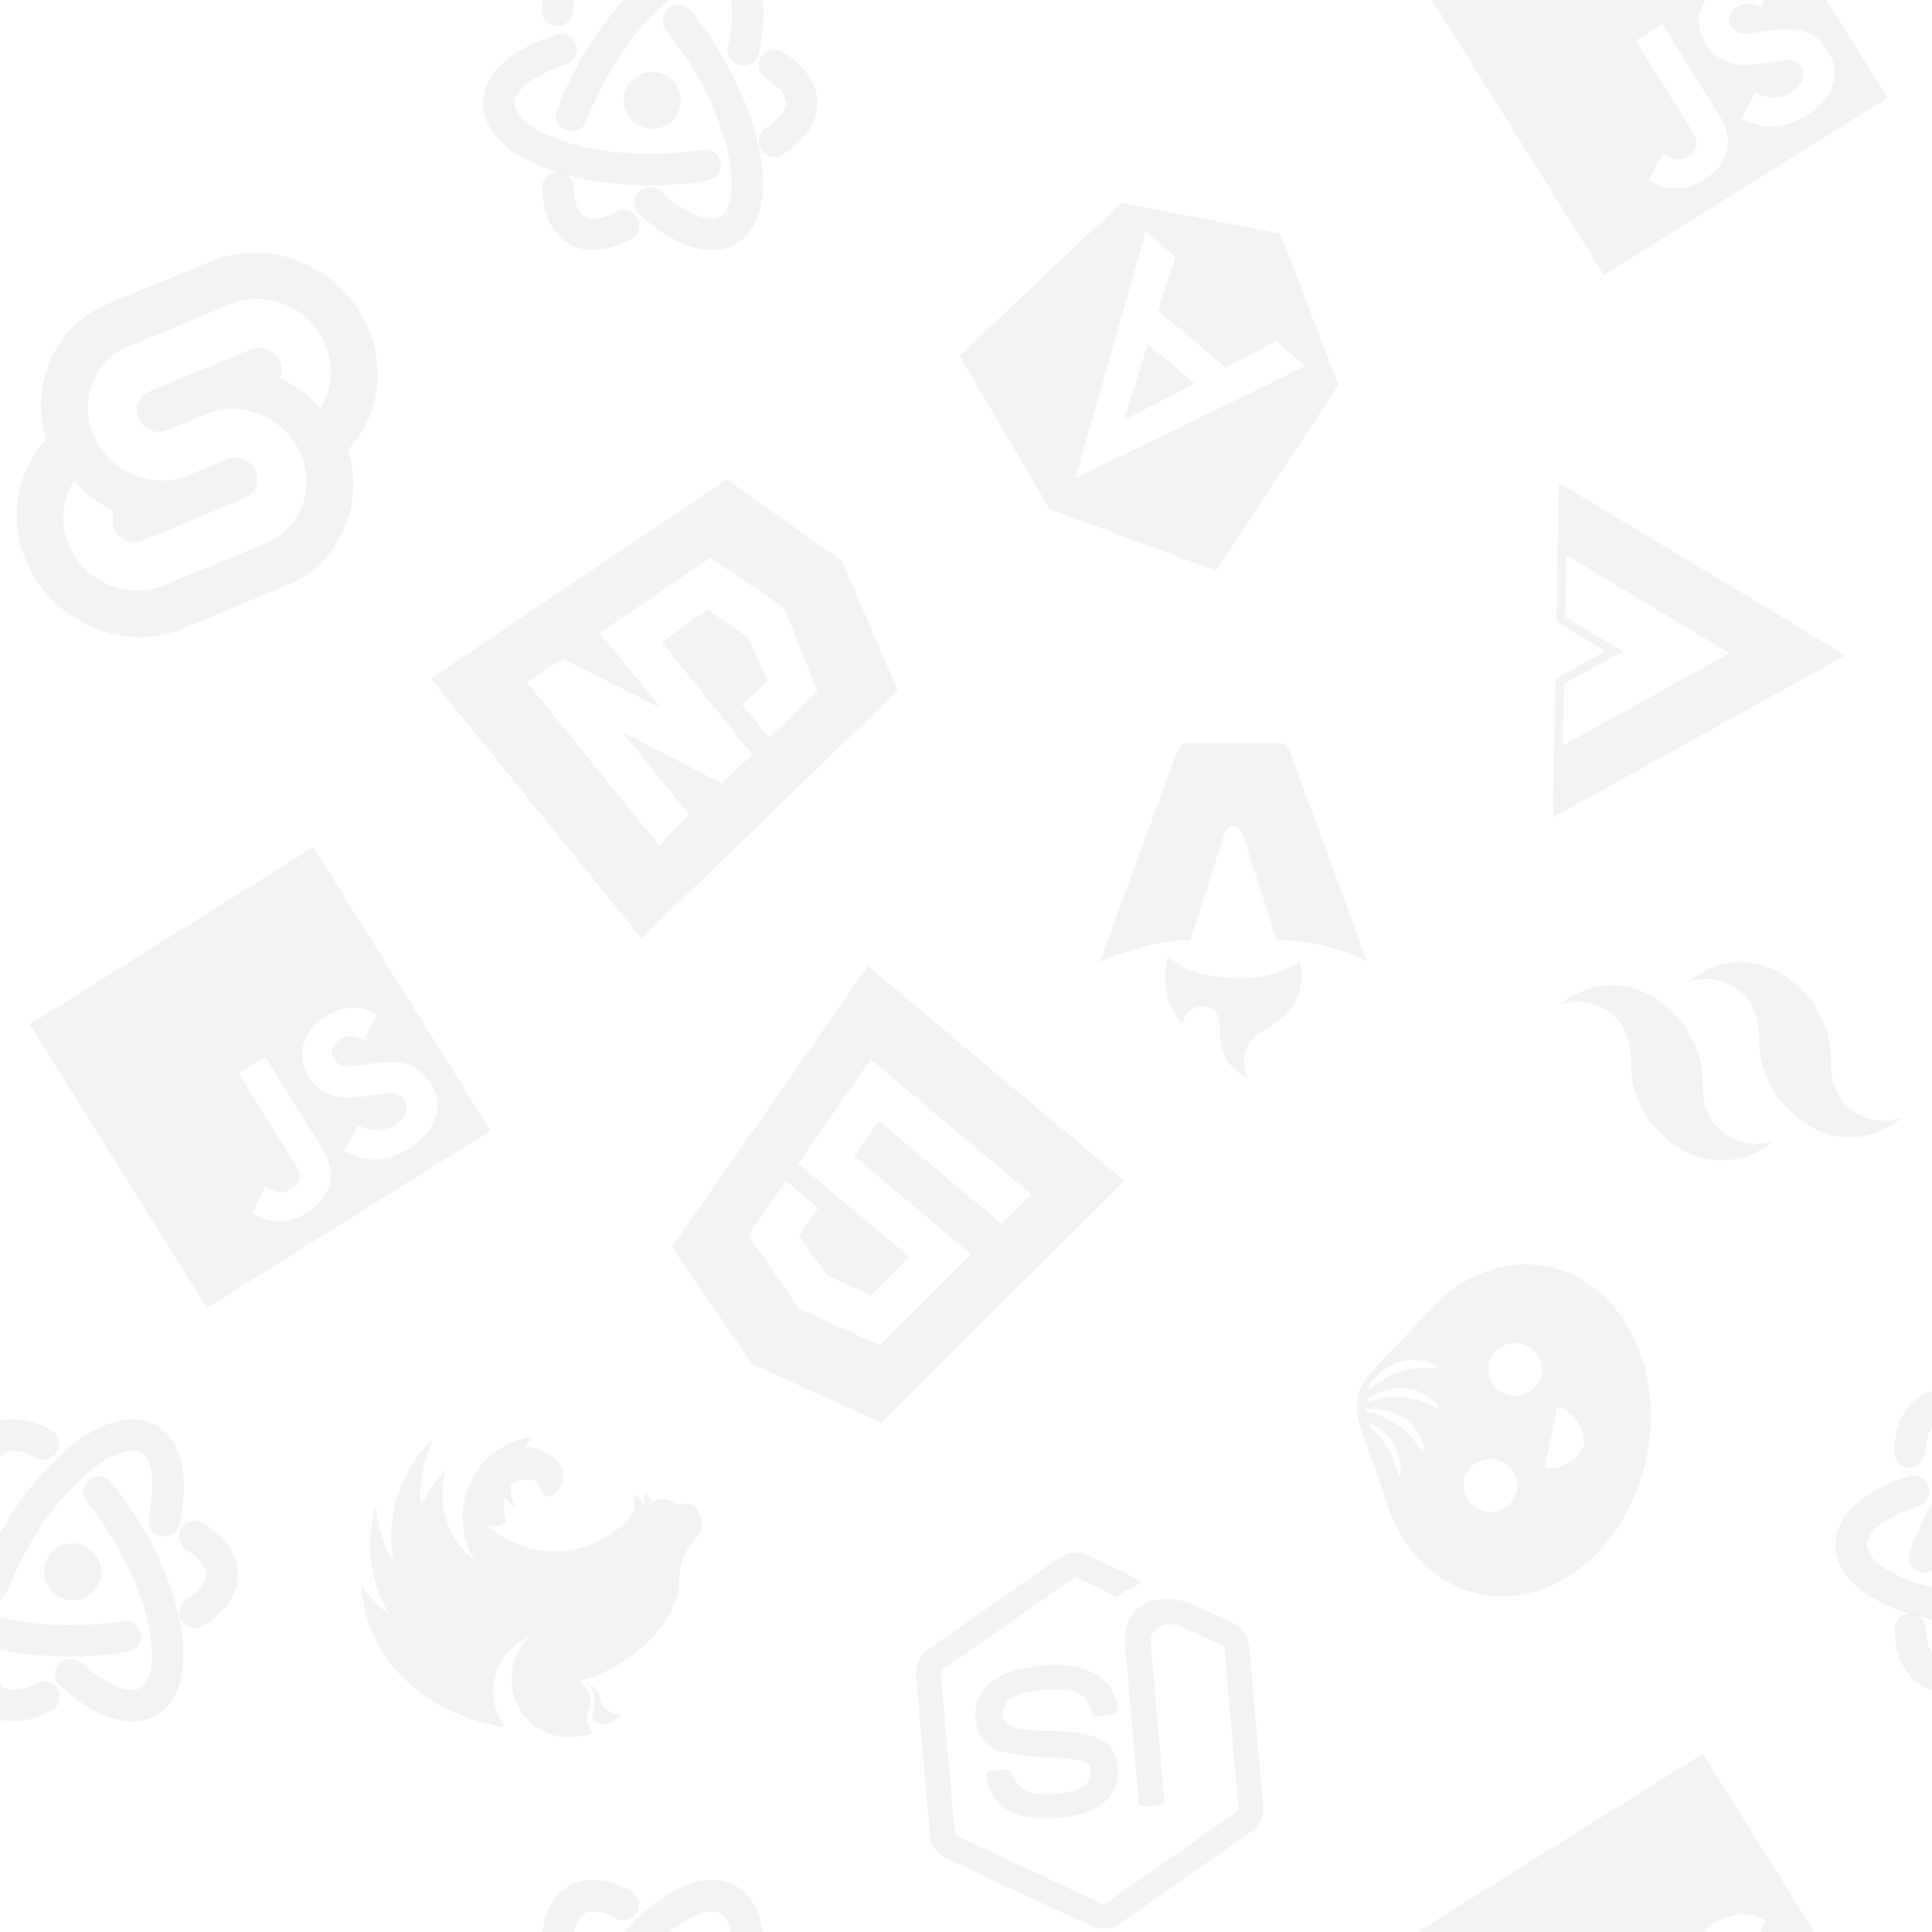 <svg width="260" height="260" viewBox="0 0 260 260" fill="none" xmlns="http://www.w3.org/2000/svg">
<g clip-path="url(#clip0_217_448)">
<path d="M78.641 -2.504C77.934 -2.096 77.192 -0.974 77.105 1.479C77.08 2.034 76.837 2.558 76.428 2.935C76.02 3.312 75.479 3.513 74.923 3.493C74.367 3.473 73.842 3.235 73.461 2.83C73.08 2.425 72.874 1.886 72.889 1.33C72.996 -1.674 73.946 -4.664 76.531 -6.157C79.124 -7.653 82.198 -6.973 84.859 -5.555C85.353 -5.292 85.722 -4.843 85.885 -4.308C86.048 -3.773 85.991 -3.194 85.728 -2.701C85.465 -2.207 85.016 -1.838 84.481 -1.675C83.945 -1.512 83.367 -1.568 82.873 -1.832C80.699 -2.993 79.349 -2.909 78.641 -2.504ZM89.95 1.153C90.163 0.976 90.409 0.843 90.674 0.762C90.939 0.68 91.217 0.652 91.493 0.678C91.769 0.704 92.037 0.784 92.281 0.914C92.526 1.044 92.743 1.22 92.919 1.434C94.567 3.433 96.044 5.566 97.335 7.813C100.26 12.881 102.063 18.073 102.55 22.426C102.791 24.6 102.718 26.67 102.212 28.445C101.697 30.231 100.702 31.848 99.031 32.813C97.009 33.98 94.672 33.817 92.537 33.038C90.394 32.256 88.186 30.779 86.082 28.858C85.675 28.48 85.434 27.956 85.412 27.4C85.389 26.845 85.586 26.303 85.961 25.892C86.336 25.482 86.857 25.236 87.412 25.208C87.968 25.18 88.511 25.372 88.926 25.742C90.782 27.435 92.523 28.544 93.98 29.072C95.448 29.607 96.371 29.48 96.922 29.159C97.383 28.892 97.85 28.349 98.154 27.284C98.463 26.203 98.561 24.724 98.356 22.896C97.948 19.243 96.387 14.608 93.679 9.922C92.507 7.882 91.166 5.944 89.671 4.128C89.495 3.915 89.362 3.669 89.28 3.404C89.199 3.139 89.17 2.861 89.197 2.585C89.223 2.309 89.303 2.041 89.433 1.796C89.562 1.552 89.739 1.335 89.952 1.158L89.95 1.153Z" fill="black" fill-opacity="0.05"/>
<path d="M260.64 191.496C259.935 191.904 259.192 193.026 259.105 195.479C259.08 196.034 258.837 196.558 258.428 196.935C258.02 197.312 257.479 197.513 256.923 197.493C256.367 197.473 255.842 197.235 255.461 196.83C255.08 196.425 254.874 195.886 254.889 195.33C254.996 192.326 255.946 189.336 258.531 187.843C261.124 186.347 264.198 187.027 266.859 188.445C267.353 188.708 267.722 189.157 267.885 189.692C268.048 190.227 267.991 190.806 267.728 191.299C267.465 191.793 267.016 192.162 266.481 192.325C265.945 192.488 265.367 192.432 264.873 192.168C262.699 191.007 261.349 191.091 260.64 191.496ZM271.95 195.153C272.163 194.976 272.409 194.843 272.674 194.762C272.939 194.68 273.217 194.652 273.493 194.678C273.769 194.704 274.037 194.784 274.281 194.914C274.526 195.044 274.743 195.22 274.92 195.434C276.567 197.433 278.044 199.566 279.335 201.813C282.26 206.881 284.063 212.073 284.55 216.426C284.791 218.6 284.718 220.67 284.212 222.445C283.697 224.231 282.702 225.848 281.031 226.813C279.009 227.98 276.672 227.817 274.537 227.038C272.394 226.256 270.186 224.779 268.082 222.858C267.675 222.48 267.434 221.956 267.412 221.4C267.389 220.845 267.586 220.303 267.961 219.892C268.336 219.482 268.857 219.236 269.413 219.208C269.968 219.179 270.512 219.372 270.926 219.742C272.782 221.435 274.523 222.543 275.98 223.072C277.448 223.607 278.37 223.48 278.922 223.159C279.383 222.892 279.85 222.349 280.154 221.283C280.463 220.203 280.561 218.724 280.356 216.896C279.948 213.243 278.387 208.608 275.679 203.922C274.507 201.882 273.166 199.944 271.671 198.128C271.495 197.915 271.362 197.669 271.28 197.404C271.199 197.139 271.17 196.861 271.197 196.585C271.223 196.309 271.303 196.041 271.433 195.796C271.562 195.552 271.739 195.335 271.952 195.158L271.95 195.153Z" fill="black" fill-opacity="0.05"/>
<path d="M0.64 195.496C-0.065 195.904 -0.808 197.026 -0.895 199.479C-0.92 200.034 -1.163 200.558 -1.572 200.935C-1.98 201.312 -2.521 201.513 -3.077 201.493C-3.633 201.473 -4.158 201.235 -4.539 200.83C-4.92 200.425 -5.126 199.886 -5.111 199.33C-5.004 196.326 -4.054 193.336 -1.469 191.843C1.124 190.347 4.198 191.027 6.859 192.445C7.353 192.708 7.722 193.157 7.885 193.692C8.048 194.227 7.991 194.806 7.728 195.299C7.465 195.793 7.016 196.162 6.481 196.325C5.945 196.488 5.367 196.432 4.873 196.168C2.699 195.007 1.349 195.091 0.64 195.496ZM11.95 199.153C12.163 198.976 12.409 198.843 12.674 198.762C12.939 198.68 13.217 198.652 13.493 198.678C13.769 198.704 14.037 198.784 14.281 198.914C14.526 199.044 14.743 199.22 14.919 199.434C16.567 201.433 18.044 203.566 19.335 205.813C22.26 210.881 24.063 216.073 24.549 220.426C24.791 222.6 24.718 224.67 24.212 226.445C23.697 228.231 22.702 229.848 21.031 230.813C19.009 231.98 16.672 231.817 14.537 231.038C12.394 230.256 10.186 228.779 8.082 226.858C7.675 226.48 7.434 225.956 7.412 225.4C7.389 224.845 7.586 224.303 7.961 223.892C8.336 223.482 8.857 223.236 9.413 223.208C9.968 223.179 10.511 223.372 10.926 223.742C12.782 225.435 14.523 226.543 15.98 227.072C17.448 227.607 18.37 227.48 18.922 227.159C19.383 226.892 19.85 226.349 20.154 225.283C20.463 224.203 20.561 222.724 20.356 220.896C19.948 217.243 18.387 212.608 15.679 207.922C14.507 205.882 13.166 203.944 11.671 202.128C11.495 201.915 11.362 201.669 11.28 201.404C11.199 201.139 11.17 200.861 11.197 200.585C11.223 200.309 11.303 200.041 11.432 199.796C11.562 199.552 11.739 199.335 11.952 199.158L11.95 199.153Z" fill="black" fill-opacity="0.05"/>
<path d="M78.641 257.496C77.934 257.904 77.192 259.026 77.105 261.479C77.08 262.034 76.837 262.558 76.428 262.935C76.02 263.312 75.479 263.513 74.923 263.493C74.367 263.473 73.842 263.235 73.461 262.83C73.08 262.425 72.874 261.886 72.889 261.33C72.996 258.326 73.946 255.336 76.531 253.843C79.124 252.347 82.198 253.027 84.859 254.445C85.353 254.708 85.722 255.157 85.885 255.692C86.048 256.227 85.991 256.806 85.728 257.299C85.465 257.793 85.016 258.162 84.481 258.325C83.945 258.488 83.367 258.432 82.873 258.168C80.699 257.007 79.349 257.091 78.641 257.496ZM89.95 261.153C90.163 260.976 90.409 260.843 90.674 260.762C90.939 260.68 91.217 260.652 91.493 260.678C91.769 260.704 92.037 260.784 92.281 260.914C92.526 261.044 92.743 261.22 92.919 261.434C94.567 263.433 96.044 265.566 97.335 267.813C100.26 272.881 102.063 278.073 102.55 282.426C102.791 284.6 102.718 286.67 102.212 288.445C101.697 290.231 100.702 291.848 99.031 292.813C97.009 293.98 94.672 293.817 92.537 293.038C90.394 292.256 88.186 290.779 86.082 288.858C85.675 288.48 85.434 287.956 85.412 287.4C85.389 286.845 85.586 286.303 85.961 285.892C86.336 285.482 86.857 285.236 87.412 285.208C87.968 285.179 88.511 285.372 88.926 285.742C90.782 287.435 92.523 288.543 93.98 289.072C95.448 289.607 96.371 289.48 96.922 289.159C97.383 288.892 97.85 288.349 98.154 287.283C98.463 286.203 98.561 284.724 98.356 282.896C97.948 279.243 96.387 274.608 93.679 269.922C92.507 267.882 91.166 265.944 89.671 264.128C89.495 263.915 89.362 263.669 89.28 263.404C89.199 263.139 89.17 262.861 89.197 262.585C89.223 262.309 89.303 262.041 89.433 261.796C89.562 261.552 89.739 261.335 89.952 261.158L89.95 261.153Z" fill="black" fill-opacity="0.05"/>
<path d="M105.781 13.905C105.781 13.089 105.179 11.882 103.101 10.586C102.866 10.439 102.662 10.247 102.501 10.022C102.34 9.796 102.225 9.541 102.163 9.271C102.1 9.001 102.092 8.721 102.137 8.448C102.183 8.174 102.282 7.913 102.429 7.678C102.725 7.203 103.198 6.865 103.744 6.739C104.014 6.677 104.293 6.668 104.567 6.714C104.84 6.76 105.102 6.859 105.337 7.005C107.885 8.6 110 10.918 110 13.905C110 16.897 107.874 19.22 105.314 20.815C104.84 21.1 104.273 21.186 103.735 21.057C103.197 20.927 102.731 20.591 102.439 20.121C102.146 19.652 102.05 19.086 102.17 18.546C102.291 18.006 102.619 17.535 103.084 17.235C105.177 15.93 105.781 14.72 105.781 13.905ZM96.958 21.869C97.005 22.143 96.997 22.422 96.935 22.692C96.874 22.962 96.759 23.218 96.599 23.444C96.439 23.669 96.235 23.862 96.001 24.009C95.766 24.156 95.505 24.256 95.232 24.302C92.676 24.727 90.09 24.938 87.5 24.932C81.65 24.932 76.25 23.9 72.237 22.142C70.231 21.268 68.479 20.168 67.197 18.84C65.9 17.505 65 15.831 65 13.905C65 11.57 66.311 9.63 68.052 8.167C69.801 6.702 72.186 5.529 74.9 4.668C75.433 4.499 76.012 4.548 76.509 4.806C76.755 4.933 76.974 5.108 77.152 5.32C77.331 5.532 77.466 5.777 77.549 6.041C77.633 6.305 77.664 6.583 77.641 6.859C77.617 7.135 77.539 7.404 77.412 7.65C77.284 7.896 77.11 8.114 76.898 8.293C76.686 8.471 76.441 8.606 76.177 8.69C73.786 9.45 71.953 10.403 70.766 11.401C69.567 12.403 69.219 13.266 69.219 13.905C69.219 14.439 69.458 15.114 70.228 15.91C71.01 16.717 72.242 17.541 73.927 18.278C77.293 19.752 82.089 20.714 87.5 20.714C89.989 20.714 92.357 20.511 94.526 20.143C94.799 20.096 95.078 20.104 95.348 20.166C95.618 20.227 95.874 20.342 96.1 20.502C96.326 20.663 96.518 20.866 96.665 21.1C96.812 21.335 96.912 21.596 96.958 21.869Z" fill="black" fill-opacity="0.05"/>
<path d="M287.781 207.905C287.781 207.089 287.179 205.882 285.101 204.586C284.866 204.439 284.662 204.247 284.501 204.022C284.34 203.796 284.225 203.541 284.163 203.271C284.1 203.001 284.092 202.721 284.137 202.448C284.183 202.174 284.282 201.913 284.429 201.678C284.725 201.203 285.198 200.865 285.744 200.739C286.014 200.677 286.293 200.668 286.567 200.714C286.84 200.76 287.102 200.859 287.337 201.005C289.885 202.6 292 204.918 292 207.905C292 210.897 289.874 213.22 287.314 214.815C286.84 215.1 286.273 215.186 285.735 215.057C285.197 214.927 284.731 214.591 284.439 214.121C284.146 213.652 284.05 213.086 284.17 212.546C284.291 212.006 284.619 211.535 285.084 211.235C287.177 209.93 287.781 208.72 287.781 207.905ZM278.958 215.87C279.005 216.143 278.997 216.422 278.935 216.692C278.874 216.962 278.759 217.218 278.599 217.444C278.439 217.67 278.235 217.862 278.001 218.009C277.766 218.156 277.505 218.256 277.232 218.302C274.676 218.727 272.09 218.938 269.5 218.932C263.65 218.932 258.25 217.9 254.237 216.142C252.231 215.268 250.479 214.168 249.197 212.84C247.9 211.505 247 209.831 247 207.905C247 205.57 248.311 203.63 250.052 202.167C251.801 200.702 254.186 199.529 256.9 198.668C257.433 198.499 258.012 198.548 258.509 198.806C258.755 198.933 258.973 199.108 259.152 199.32C259.331 199.532 259.466 199.777 259.549 200.041C259.633 200.305 259.664 200.583 259.641 200.859C259.617 201.135 259.539 201.404 259.412 201.65C259.284 201.896 259.11 202.114 258.898 202.293C258.686 202.471 258.441 202.606 258.177 202.69C255.786 203.45 253.952 204.403 252.766 205.401C251.567 206.403 251.219 207.266 251.219 207.905C251.219 208.439 251.458 209.114 252.228 209.91C253.01 210.717 254.242 211.541 255.927 212.278C259.293 213.752 264.089 214.714 269.5 214.714C271.989 214.714 274.357 214.511 276.526 214.143C276.799 214.096 277.078 214.104 277.348 214.166C277.619 214.227 277.874 214.342 278.1 214.502C278.326 214.663 278.518 214.866 278.665 215.1C278.812 215.335 278.912 215.596 278.958 215.87Z" fill="black" fill-opacity="0.05"/>
<path d="M27.781 211.905C27.781 211.089 27.179 209.882 25.101 208.586C24.866 208.439 24.662 208.247 24.501 208.022C24.34 207.796 24.225 207.541 24.163 207.271C24.1 207.001 24.091 206.721 24.137 206.448C24.183 206.174 24.282 205.913 24.429 205.678C24.725 205.203 25.198 204.865 25.744 204.739C26.014 204.677 26.293 204.668 26.567 204.714C26.84 204.76 27.102 204.859 27.337 205.005C29.885 206.6 32 208.918 32 211.905C32 214.897 29.874 217.22 27.314 218.815C26.84 219.1 26.273 219.186 25.735 219.057C25.197 218.927 24.731 218.591 24.439 218.121C24.146 217.652 24.05 217.086 24.17 216.546C24.291 216.006 24.619 215.535 25.084 215.235C27.177 213.93 27.781 212.72 27.781 211.905ZM18.958 219.87C19.005 220.143 18.997 220.422 18.935 220.692C18.874 220.962 18.759 221.218 18.599 221.444C18.439 221.67 18.235 221.862 18.001 222.009C17.766 222.156 17.505 222.256 17.232 222.302C14.676 222.727 12.09 222.938 9.5 222.932C3.65 222.932 -1.75 221.9 -5.763 220.142C-7.769 219.268 -9.521 218.168 -10.803 216.84C-12.1 215.505 -13 213.831 -13 211.905C-13 209.57 -11.689 207.63 -9.948 206.167C-8.199 204.702 -5.814 203.529 -3.1 202.668C-2.567 202.499 -1.988 202.548 -1.491 202.806C-1.245 202.933 -1.027 203.108 -0.848 203.32C-0.669 203.532 -0.534 203.777 -0.451 204.041C-0.367 204.305 -0.336 204.583 -0.359 204.859C-0.383 205.135 -0.461 205.404 -0.588 205.65C-0.716 205.896 -0.89 206.114 -1.102 206.293C-1.314 206.471 -1.559 206.606 -1.823 206.69C-4.214 207.45 -6.048 208.403 -7.234 209.401C-8.432 210.403 -8.781 211.266 -8.781 211.905C-8.781 212.439 -8.542 213.114 -7.772 213.91C-6.99 214.717 -5.758 215.541 -4.073 216.278C-0.707 217.752 4.089 218.714 9.5 218.714C11.989 218.714 14.357 218.511 16.526 218.143C16.799 218.096 17.078 218.104 17.348 218.166C17.619 218.227 17.874 218.342 18.1 218.502C18.326 218.663 18.518 218.866 18.665 219.1C18.812 219.335 18.912 219.596 18.958 219.87Z" fill="black" fill-opacity="0.05"/>
<path d="M78.703 29.16C79.406 29.568 80.753 29.649 82.918 28.499C83.163 28.369 83.431 28.288 83.707 28.262C83.983 28.235 84.261 28.263 84.526 28.345C84.791 28.426 85.037 28.558 85.251 28.734C85.465 28.911 85.642 29.127 85.772 29.372C85.902 29.617 85.982 29.885 86.009 30.16C86.035 30.436 86.007 30.715 85.926 30.98C85.845 31.244 85.713 31.491 85.536 31.705C85.36 31.918 85.143 32.095 84.898 32.225C82.243 33.634 79.178 34.307 76.593 32.816C74 31.317 73.049 28.316 72.951 25.301C72.941 24.747 73.149 24.211 73.53 23.81C73.912 23.408 74.436 23.172 74.99 23.154C75.543 23.135 76.082 23.335 76.49 23.711C76.897 24.086 77.14 24.607 77.167 25.16C77.251 27.621 77.994 28.752 78.703 29.16ZM76.216 17.536C75.692 17.341 75.266 16.946 75.033 16.438C74.8 15.929 74.779 15.349 74.973 14.824C75.823 12.532 76.933 10.164 78.292 7.813C81.217 2.745 84.811 -1.412 88.338 -4.011C90.099 -5.307 91.927 -6.278 93.719 -6.725C95.521 -7.175 97.423 -7.122 99.09 -6.157C101.115 -4.99 102.139 -2.886 102.533 -0.644C102.929 1.603 102.752 4.252 102.139 7.034C102.09 7.314 101.984 7.581 101.829 7.818C101.673 8.056 101.471 8.261 101.235 8.419C100.999 8.577 100.733 8.685 100.454 8.738C100.175 8.791 99.888 8.787 99.61 8.726C99.333 8.665 99.07 8.549 98.839 8.384C98.607 8.219 98.412 8.009 98.263 7.767C98.115 7.525 98.017 7.255 97.975 6.974C97.934 6.692 97.95 6.406 98.022 6.131C98.559 3.679 98.649 1.614 98.379 0.084C98.109 -1.452 97.535 -2.186 96.984 -2.503C96.523 -2.771 95.817 -2.903 94.742 -2.633C93.651 -2.36 92.323 -1.705 90.841 -0.613C87.883 1.563 84.648 5.237 81.945 9.922C80.763 11.957 79.753 14.088 78.928 16.293C78.733 16.817 78.338 17.242 77.829 17.476C77.321 17.709 76.741 17.73 76.216 17.536Z" fill="black" fill-opacity="0.05"/>
<path d="M260.703 223.16C261.406 223.568 262.753 223.649 264.919 222.499C265.163 222.369 265.431 222.288 265.707 222.262C265.983 222.235 266.261 222.263 266.526 222.345C266.791 222.426 267.037 222.558 267.251 222.734C267.465 222.911 267.642 223.127 267.772 223.372C267.902 223.617 267.982 223.885 268.009 224.16C268.035 224.436 268.007 224.715 267.926 224.98C267.845 225.245 267.713 225.491 267.536 225.705C267.36 225.918 267.143 226.095 266.899 226.225C264.244 227.634 261.178 228.307 258.593 226.816C256 225.317 255.049 222.316 254.951 219.301C254.941 218.747 255.149 218.211 255.53 217.81C255.912 217.408 256.436 217.172 256.99 217.154C257.543 217.135 258.082 217.336 258.49 217.711C258.897 218.086 259.14 218.607 259.167 219.16C259.251 221.621 259.994 222.752 260.703 223.16ZM258.216 211.536C257.692 211.341 257.267 210.946 257.033 210.437C256.8 209.929 256.779 209.349 256.973 208.824C257.823 206.532 258.934 204.164 260.292 201.813C263.217 196.745 266.811 192.588 270.338 189.989C272.099 188.693 273.927 187.722 275.719 187.275C277.521 186.825 279.423 186.878 281.09 187.843C283.115 189.01 284.139 191.114 284.533 193.356C284.929 195.603 284.752 198.252 284.139 201.034C284.09 201.314 283.984 201.581 283.829 201.818C283.673 202.056 283.471 202.261 283.235 202.419C282.999 202.577 282.733 202.685 282.454 202.738C282.175 202.791 281.888 202.787 281.61 202.726C281.333 202.665 281.07 202.549 280.839 202.384C280.607 202.219 280.412 202.009 280.263 201.767C280.115 201.525 280.017 201.255 279.975 200.974C279.934 200.693 279.95 200.406 280.022 200.131C280.559 197.678 280.649 195.614 280.379 194.084C280.109 192.548 279.535 191.814 278.984 191.497C278.523 191.229 277.817 191.097 276.742 191.367C275.651 191.64 274.324 192.295 272.841 193.387C269.883 195.563 266.648 199.237 263.945 203.922C262.763 205.957 261.753 208.088 260.928 210.293C260.733 210.817 260.338 211.242 259.829 211.476C259.321 211.709 258.741 211.73 258.216 211.536Z" fill="black" fill-opacity="0.05"/>
<path d="M0.703 227.16C1.406 227.568 2.753 227.649 4.919 226.499C5.163 226.369 5.431 226.288 5.707 226.262C5.983 226.235 6.261 226.263 6.526 226.345C6.791 226.426 7.037 226.558 7.251 226.734C7.465 226.911 7.642 227.127 7.772 227.372C7.902 227.617 7.982 227.885 8.009 228.16C8.035 228.436 8.007 228.715 7.926 228.98C7.845 229.245 7.713 229.491 7.536 229.705C7.36 229.918 7.143 230.095 6.899 230.225C4.244 231.634 1.178 232.307 -1.407 230.816C-4 229.317 -4.951 226.316 -5.049 223.301C-5.059 222.747 -4.851 222.211 -4.47 221.81C-4.088 221.408 -3.564 221.172 -3.01 221.154C-2.457 221.135 -1.918 221.336 -1.51 221.711C-1.103 222.086 -0.86 222.607 -0.833 223.16C-0.749 225.621 -0.006 226.752 0.703 227.16ZM-1.784 215.536C-2.308 215.341 -2.733 214.946 -2.967 214.437C-3.2 213.929 -3.221 213.349 -3.027 212.824C-2.177 210.532 -1.066 208.164 0.292 205.813C3.217 200.745 6.811 196.588 10.338 193.989C12.099 192.693 13.927 191.722 15.719 191.275C17.521 190.825 19.423 190.878 21.09 191.843C23.115 193.01 24.139 195.114 24.533 197.356C24.93 199.603 24.752 202.252 24.139 205.034C24.09 205.314 23.984 205.581 23.829 205.818C23.673 206.056 23.471 206.261 23.235 206.419C22.999 206.577 22.733 206.685 22.454 206.738C22.175 206.791 21.888 206.787 21.61 206.726C21.333 206.665 21.07 206.549 20.839 206.384C20.607 206.219 20.412 206.009 20.263 205.767C20.115 205.525 20.017 205.255 19.975 204.974C19.934 204.693 19.95 204.406 20.022 204.131C20.559 201.678 20.649 199.614 20.379 198.084C20.109 196.548 19.535 195.814 18.984 195.497C18.523 195.229 17.817 195.097 16.742 195.367C15.651 195.64 14.323 196.295 12.841 197.387C9.883 199.563 6.648 203.237 3.945 207.922C2.763 209.957 1.753 212.088 0.928 214.293C0.733 214.817 0.338 215.242 -0.171 215.476C-0.679 215.709 -1.259 215.73 -1.784 215.536Z" fill="black" fill-opacity="0.05"/>
<path d="M78.703 289.16C79.406 289.568 80.753 289.649 82.918 288.499C83.163 288.369 83.431 288.288 83.707 288.262C83.983 288.235 84.261 288.263 84.526 288.345C84.791 288.426 85.037 288.558 85.251 288.734C85.465 288.911 85.642 289.127 85.772 289.372C85.902 289.617 85.982 289.885 86.009 290.16C86.035 290.436 86.007 290.715 85.926 290.98C85.845 291.245 85.713 291.491 85.536 291.705C85.36 291.918 85.143 292.095 84.898 292.225C82.243 293.634 79.178 294.307 76.593 292.816C74 291.317 73.049 288.316 72.951 285.301C72.941 284.747 73.149 284.211 73.53 283.81C73.912 283.408 74.436 283.172 74.99 283.154C75.543 283.135 76.082 283.336 76.49 283.711C76.897 284.086 77.14 284.607 77.167 285.16C77.251 287.621 77.994 288.752 78.703 289.16ZM76.216 277.536C75.692 277.341 75.266 276.946 75.033 276.437C74.8 275.929 74.779 275.349 74.973 274.824C75.823 272.532 76.933 270.164 78.292 267.813C81.217 262.745 84.811 258.588 88.338 255.989C90.099 254.693 91.927 253.722 93.719 253.275C95.521 252.825 97.423 252.878 99.09 253.843C101.115 255.01 102.139 257.114 102.533 259.356C102.929 261.603 102.752 264.252 102.139 267.034C102.09 267.314 101.984 267.581 101.829 267.818C101.673 268.056 101.471 268.261 101.235 268.419C100.999 268.577 100.733 268.685 100.454 268.738C100.175 268.791 99.888 268.787 99.61 268.726C99.333 268.665 99.07 268.549 98.839 268.384C98.607 268.219 98.412 268.009 98.263 267.767C98.115 267.525 98.017 267.255 97.975 266.974C97.934 266.693 97.95 266.406 98.022 266.131C98.559 263.678 98.649 261.614 98.379 260.084C98.109 258.548 97.535 257.814 96.984 257.497C96.523 257.229 95.817 257.097 94.742 257.367C93.651 257.64 92.323 258.295 90.841 259.387C87.883 261.563 84.648 265.237 81.945 269.922C80.763 271.957 79.753 274.088 78.928 276.293C78.733 276.817 78.338 277.242 77.829 277.476C77.321 277.709 76.741 277.73 76.216 277.536Z" fill="black" fill-opacity="0.05"/>
<path d="M91.606 13.511C91.606 14.525 91.203 15.498 90.486 16.216C89.768 16.933 88.796 17.336 87.781 17.336C86.767 17.336 85.794 16.933 85.076 16.216C84.359 15.498 83.956 14.525 83.956 13.511C83.956 12.497 84.359 11.524 85.076 10.806C85.794 10.089 86.767 9.686 87.781 9.686C88.796 9.686 89.768 10.089 90.486 10.806C91.203 11.524 91.606 12.497 91.606 13.511Z" fill="black" fill-opacity="0.05"/>
<path d="M13.606 211.511C13.606 212.525 13.203 213.498 12.486 214.216C11.768 214.933 10.796 215.336 9.781 215.336C8.767 215.336 7.794 214.933 7.076 214.216C6.359 213.498 5.956 212.525 5.956 211.511C5.956 210.497 6.359 209.524 7.076 208.806C7.794 208.089 8.767 207.686 9.781 207.686C10.796 207.686 11.768 208.089 12.486 208.806C13.203 209.524 13.606 210.497 13.606 211.511Z" fill="black" fill-opacity="0.05"/>
<path d="M159.173 137.792C156.95 135.786 156.302 131.576 157.228 128.525C158.832 130.448 161.057 131.059 163.361 131.402C166.917 131.933 170.409 131.734 173.711 130.131C174.09 129.948 174.439 129.702 174.851 129.456C175.162 130.343 175.243 131.237 175.134 132.15C174.872 134.371 173.751 136.086 171.97 137.387C171.258 137.906 170.504 138.371 169.768 138.862C167.509 140.369 166.898 142.137 167.747 144.709L167.829 144.986C166.749 144.522 165.83 143.747 165.192 142.759C164.528 141.749 164.174 140.566 164.172 139.357C164.165 138.757 164.165 138.154 164.082 137.561C163.884 136.12 163.198 135.475 161.906 135.438C160.581 135.4 159.531 136.208 159.254 137.481C159.231 137.58 159.201 137.676 159.17 137.79H159.173V137.792ZM148 129.46C148 129.46 154.073 126.508 160.165 126.508L164.759 112.328C164.932 111.642 165.434 111.177 166 111.177C166.566 111.177 167.068 111.642 167.241 112.328L171.833 126.508C179.05 126.508 184 129.46 184 129.46L173.663 101.363C173.366 100.534 172.866 100 172.191 100H159.809C159.134 100 158.656 100.534 158.339 101.363L148 129.46Z" fill="black" fill-opacity="0.05"/>
<path d="M221.545 196.27C224.129 184.114 218.267 172.57 208.455 170.485C202.369 169.191 196.194 171.822 191.774 176.943C189.961 179.023 188.389 180.627 187.084 181.963C184.619 184.476 183.099 186.028 182.678 188.008C182.25 190.02 183.208 192.595 184.472 195.992C185.207 197.911 185.879 199.854 186.486 201.818C188.442 208.293 193.013 213.208 199.099 214.501C208.911 216.587 218.959 208.425 221.543 196.269L221.545 196.27ZM188.204 191.868C186.942 190.96 185.503 190.33 183.98 190.016C183.714 189.96 183.716 189.573 184.017 189.583C189.377 189.461 191.298 192.86 191.695 195.158C191.735 195.404 191.396 195.476 191.272 195.266C190.504 193.927 189.458 192.769 188.204 191.868ZM188.82 188.054C187.287 187.911 185.742 188.093 184.285 188.59L184.256 188.583C184.004 188.662 183.807 188.323 184.013 188.177C188.649 185.402 191.981 187.365 193.493 189.126C193.65 189.317 193.398 189.547 193.188 189.424C191.845 188.665 190.356 188.198 188.82 188.054ZM188.483 184.578C187.024 185.04 185.68 185.808 184.542 186.831L184.517 186.825C184.317 186.998 184.005 186.763 184.161 186.531C187.166 182.196 191.075 182.683 193.202 183.739C193.253 183.763 193.293 183.805 193.314 183.857C193.335 183.907 193.336 183.964 193.316 184.014C193.296 184.065 193.256 184.106 193.206 184.127C193.155 184.149 193.098 184.152 193.045 184.135C191.51 183.962 189.956 184.113 188.483 184.578ZM187.529 194.127C188.29 195.471 188.423 196.774 188.559 198.3C188.513 198.515 188.34 198.627 188.166 198.516C187.182 194.948 186.068 193.515 184.24 191.933C184.24 191.933 184.084 191.602 184.469 191.621C185.027 191.739 186.771 192.779 187.529 194.127ZM210.065 189.438C211.116 189.933 211.985 190.746 212.548 191.762C213.048 192.531 213.273 193.449 213.184 194.362C212.902 195.262 212.318 196.036 211.53 196.554C210.6 197.244 209.478 197.626 208.321 197.645C208.254 197.64 208.189 197.62 208.13 197.586C208.072 197.552 208.021 197.506 207.983 197.451C207.946 197.395 207.922 197.332 207.913 197.266C207.904 197.2 207.911 197.133 207.931 197.07L209.477 189.798C209.484 189.732 209.505 189.669 209.54 189.613C209.576 189.558 209.623 189.511 209.68 189.477C209.796 189.406 209.937 189.392 210.065 189.438ZM203.947 198.6C204.257 199.361 204.289 200.207 204.037 200.99C203.785 201.772 203.265 202.44 202.568 202.877C201.857 203.318 201.018 203.506 200.187 203.41C199.356 203.314 198.582 202.941 197.99 202.35C197.485 201.846 197.148 201.207 197.012 200.517C196.877 199.828 196.955 199.114 197.236 198.471C197.517 197.829 197.989 197.284 198.587 196.905C199.196 196.527 199.9 196.333 200.617 196.346C201.333 196.36 202.03 196.58 202.623 196.981C203.214 197.379 203.675 197.942 203.947 198.6ZM207.268 183.022C207.575 183.783 207.604 184.629 207.35 185.41C207.095 186.19 206.573 186.856 205.876 187.29C205.065 187.793 204.09 187.962 203.157 187.761C202.453 187.611 201.806 187.263 201.303 186.753C200.798 186.249 200.459 185.61 200.326 184.918C200.192 184.229 200.272 183.515 200.554 182.871C200.837 182.228 201.309 181.682 201.911 181.304C202.521 180.928 203.227 180.736 203.944 180.753C204.66 180.769 205.357 180.992 205.949 181.396C206.539 181.796 206.998 182.362 207.268 183.022Z" fill="black" fill-opacity="0.05"/>
<path d="M144.424 208.96C145.097 208.902 145.795 209.022 146.417 209.312L152.927 212.432C153.896 212.873 153.46 213.093 153.168 213.22C151.972 213.759 151.729 213.872 150.48 214.739C150.347 214.832 150.164 214.817 150.015 214.739L145.013 212.336C144.834 212.251 144.593 212.272 144.441 212.386L126.845 224.703C126.684 224.818 126.591 225.029 126.608 225.229L128.48 246.62C128.498 246.831 128.625 247.012 128.815 247.106L148.272 256.171C148.451 256.257 148.682 256.237 148.844 256.121L166.419 243.806C166.591 243.69 166.684 243.48 166.666 243.269L164.795 221.888C164.777 221.688 164.65 221.497 164.461 221.422L159.128 218.937C156.248 217.803 154.704 219.566 154.847 221.202L156.694 242.312C156.72 242.613 156.5 242.865 156.199 242.891L153.851 243.096C153.56 243.122 153.289 242.913 153.263 242.612L151.415 221.492C151.094 217.82 152.916 215.537 156.398 215.233C157.471 215.139 158.314 215.065 160.764 216.023L165.865 218.398C167.129 218.985 167.985 220.214 168.107 221.609L169.977 242.99C170.099 244.374 169.47 245.744 168.327 246.541L150.751 258.856C149.635 259.621 148.08 259.757 146.858 259.197L127.39 250.113C126.126 249.526 125.27 248.296 125.148 246.902L123.277 225.521C123.156 224.136 123.785 222.777 124.928 221.969L142.524 209.652C143.086 209.259 143.742 209.02 144.424 208.96ZM131.309 231.349C131.659 235.352 134.461 236.179 140.216 236.434C146.042 236.692 146.658 237.033 146.776 238.377C146.873 239.491 146.511 241.019 142.247 241.392C138.445 241.725 136.968 241.025 136.161 238.507C136.09 238.271 135.854 238.109 135.603 238.131L133.195 238.342C133.044 238.355 132.909 238.428 132.818 238.547C132.728 238.666 132.691 238.821 132.714 238.971C133.472 243.363 136.592 245.162 142.532 244.643C147.819 244.18 150.775 241.677 150.447 237.935C150.093 233.881 146.854 233.032 141.743 232.974C135.621 232.913 135.072 232.061 134.967 230.867C134.786 228.8 136.375 227.772 140.278 227.43C145.184 227.001 146.365 228.141 146.94 230.548C147.003 230.805 147.24 230.976 147.511 230.953L149.909 230.743C150.21 230.717 150.42 230.456 150.394 230.165C150.121 227.044 148.1 223.47 139.983 224.18C134.125 224.703 130.956 227.316 131.309 231.349Z" fill="black" fill-opacity="0.05"/>
<path d="M218.126 137.716C219.045 139.246 219.515 141.003 219.48 142.788C219.432 144.767 219.837 146.731 220.664 148.53C221.491 150.329 222.719 151.915 224.253 153.166C226.172 155.023 228.72 156.088 231.389 156.151C234.058 156.213 236.653 155.268 238.656 153.503C237.203 154.007 235.628 154.038 234.157 153.59C232.685 153.141 231.394 152.238 230.469 151.01C229.563 149.469 229.099 147.708 229.129 145.92C229.165 143.946 228.749 141.99 227.915 140.2C227.08 138.411 225.848 136.835 224.313 135.593C222.394 133.737 219.846 132.672 217.177 132.609C214.508 132.547 211.913 133.492 209.91 135.256C211.362 134.731 212.945 134.686 214.424 135.129C215.904 135.572 217.202 136.479 218.126 137.716ZM247.735 147.934C246.816 146.404 246.347 144.646 246.381 142.862C246.43 140.882 246.025 138.918 245.198 137.119C244.371 135.32 243.143 133.735 241.609 132.483C239.69 130.627 237.142 129.561 234.473 129.499C231.804 129.436 229.209 130.382 227.205 132.146C228.658 131.642 230.234 131.612 231.705 132.06C233.177 132.508 234.468 133.411 235.393 134.64C236.299 136.181 236.762 137.942 236.733 139.729C236.702 141.703 237.12 143.657 237.954 145.446C238.788 147.235 240.017 148.811 241.549 150.056C243.468 151.912 246.015 152.978 248.685 153.04C251.354 153.103 253.948 152.158 255.952 150.393C254.5 150.919 252.917 150.963 251.438 150.52C249.958 150.077 248.66 149.171 247.735 147.934Z" fill="black" fill-opacity="0.05"/>
<path d="M82.987 231.368C83.236 231.159 83.423 230.912 83.576 230.661C82.869 230.74 82.282 230.548 81.778 230.197C81.716 230.144 81.661 230.114 81.601 230.059C81.546 230.015 81.494 229.967 81.447 229.914C80.756 229.16 80.912 228.86 80.692 228.256C80.451 227.443 79.841 226.863 79.099 226.608C79.012 226.562 78.921 226.526 78.827 226.5C81.054 228.469 79.459 230.383 79.703 231.377C80.192 232.015 81.042 231.999 81.682 231.947C82.163 231.881 82.615 231.679 82.986 231.366L82.987 231.368ZM79.731 233.236C79.593 233.002 79.612 233.077 79.531 232.963C79.48 232.884 79.405 232.795 79.355 232.718C79.313 232.63 79.27 232.544 79.238 232.451C79.195 232.364 79.161 232.271 79.13 232.176L79.055 231.892C79.054 231.832 79.04 231.782 79.037 231.724L79.024 231.6C79.015 231.504 79.01 231.407 79.008 231.31C79.015 231.211 79.008 231.112 79.034 231.014L79.026 231.005C79.042 230.916 79.051 230.819 79.076 230.72C79.143 230.421 79.266 230.136 79.351 229.837C79.377 229.742 79.408 229.652 79.417 229.554C79.442 229.461 79.459 229.366 79.467 229.27C79.484 229.165 79.484 229.074 79.484 228.967C79.484 228.876 79.486 228.77 79.469 228.676C79.463 228.579 79.452 228.481 79.437 228.385C79.412 228.283 79.386 228.199 79.363 228.099C79.33 228.004 79.304 227.921 79.263 227.833C79.225 227.74 79.183 227.649 79.138 227.559C79.116 227.516 79.079 227.471 79.059 227.429C79.038 227.385 79.008 227.349 78.987 227.306C78.927 227.234 78.869 227.148 78.809 227.076C78.764 227.023 78.719 226.97 78.666 226.924C78.606 226.852 78.537 226.788 78.452 226.724C78.383 226.66 78.306 226.602 78.228 226.545C78.141 226.499 78.064 226.443 77.978 226.393C77.923 226.365 77.859 226.341 77.81 226.321L80.523 225.395C80.952 225.202 81.365 225.007 81.78 224.796L82.453 224.459C83.076 224.117 83.687 223.742 84.274 223.339C84.293 223.324 84.309 223.325 84.326 223.311C85.32 222.633 86.254 221.87 87.117 221.03C87.629 220.539 88.113 220.013 88.582 219.468C88.927 219.06 89.258 218.64 89.574 218.209L89.885 217.767C89.973 217.603 90.048 217.435 90.125 217.277L90.308 216.896C90.318 216.873 90.335 216.859 90.336 216.843C90.389 216.722 90.438 216.62 90.481 216.508C90.554 216.36 90.62 216.209 90.678 216.054C90.718 215.977 90.75 215.889 90.782 215.816C90.794 215.778 90.808 215.742 90.824 215.706C90.866 215.593 90.909 215.481 90.944 215.376C90.983 215.274 91.017 215.17 91.044 215.064C91.071 214.968 91.103 214.88 91.119 214.791C91.119 214.774 91.129 214.765 91.13 214.75C91.153 214.669 91.178 214.573 91.195 214.482L91.198 214.451L91.242 214.232C91.251 214.208 91.255 214.175 91.265 214.152C91.28 214.079 91.287 213.997 91.302 213.925C91.295 213.899 91.305 213.873 91.308 213.859C91.316 213.76 91.331 213.671 91.34 213.573C91.35 213.564 91.343 213.556 91.344 213.54C91.359 213.445 91.369 213.35 91.376 213.254C91.379 213.237 91.371 213.228 91.38 213.221C91.388 213.136 91.393 213.051 91.393 212.965C91.396 212.934 91.407 212.895 91.411 212.862C91.412 212.765 91.417 212.669 91.429 212.573C91.423 212.549 91.431 212.524 91.427 212.501C91.439 212.369 91.44 212.245 91.451 212.113L91.456 212.066C91.472 211.793 91.496 211.516 91.545 211.247C91.584 210.97 91.642 210.695 91.714 210.437C91.85 209.908 92.047 209.397 92.301 208.914C92.42 208.677 92.557 208.44 92.7 208.214C93.006 207.82 93.263 207.348 93.569 207.044C93.641 206.984 93.706 206.9 93.77 206.832L93.948 206.592L94.095 206.332C94.144 206.244 94.184 206.149 94.225 206.056C94.251 205.958 94.291 205.863 94.317 205.765C94.342 205.666 94.359 205.566 94.368 205.464C94.393 205.369 94.403 205.253 94.412 205.155C94.413 205.049 94.422 204.951 94.413 204.85C94.398 204.741 94.399 204.635 94.375 204.533C94.367 204.429 94.352 204.326 94.328 204.224C94.297 204.113 94.272 204.011 94.232 203.911C94.199 203.816 94.157 203.714 94.118 203.612C94.075 203.526 94.034 203.438 93.981 203.36C93.975 203.353 93.976 203.335 93.969 203.326C93.919 203.231 93.83 203.125 93.795 203.063C93.751 202.993 93.716 202.934 93.663 202.871C93.535 202.715 93.37 202.592 93.183 202.515L93.176 202.506C93.104 202.476 93.022 202.451 92.942 202.428C92.863 202.404 92.781 202.382 92.693 202.365C92.611 202.358 92.512 202.348 92.42 202.35C92.325 202.341 92.228 202.341 92.133 202.348C91.762 202.341 91.657 202.324 91.262 202.413C91.195 202.423 91.136 202.443 91.058 202.462C91.05 202.469 91.034 202.468 91.025 202.475C91.009 202.456 91.002 202.448 90.979 202.438C90.835 202.308 90.676 202.197 90.505 202.106C90.432 202.077 90.37 202.038 90.299 202.007C90.274 201.997 90.251 201.987 90.233 201.986C90.139 201.944 90.051 201.912 89.963 201.878L89.673 201.803C89.584 201.787 89.478 201.771 89.379 201.761C89.281 201.753 89.19 201.753 89.083 201.753C89.083 201.753 89.067 201.751 89.058 201.759C88.968 201.759 88.877 201.759 88.793 201.769C88.694 201.777 88.597 201.794 88.501 201.818C88.409 201.834 88.307 201.858 88.214 201.89C88.135 201.912 88.058 201.941 87.984 201.977C87.966 201.977 87.958 201.984 87.933 201.99C87.889 202.01 87.837 202.039 87.796 202.059C87.418 201.556 87.047 201.097 86.84 200.996C86.611 200.884 86.675 201.756 86.807 202.708C86.343 202.049 85.774 201.298 85.507 201.158C85.221 201.018 85.271 202.161 85.45 203.315C80.362 210.072 70.943 210.544 65.168 204.889C66.09 205.755 67.722 205.294 68.153 204.705C67.868 203.823 67.612 202.596 67.901 201.458C68.333 202.099 68.865 202.68 69.484 203.164C68.996 202.177 68.73 201.095 68.706 199.994C69.499 199.224 70.689 198.923 71.65 199.164C71.707 199.16 71.76 199.206 71.818 199.219C71.896 199.259 71.976 199.299 72.046 199.345C72.122 199.383 72.193 199.431 72.256 199.487C72.318 199.543 72.37 199.605 72.43 199.677L72.542 199.811C72.584 199.883 72.622 199.957 72.654 200.035C72.687 200.112 72.722 200.188 72.748 200.274C72.765 200.365 72.791 200.451 72.798 200.55C73.006 201.105 73.298 201.452 73.745 201.425C73.828 201.415 73.91 201.397 73.989 201.372C74.031 201.352 74.09 201.331 74.134 201.311L74.228 201.277C74.305 201.245 74.38 201.208 74.452 201.165C74.527 201.132 74.598 201.088 74.661 201.035C74.735 200.991 74.805 200.942 74.871 200.889C74.916 200.851 74.953 200.805 74.998 200.768C75.064 200.713 75.123 200.648 75.171 200.576C75.226 200.515 75.281 200.455 75.329 200.384C75.379 200.314 75.423 200.241 75.463 200.165C75.503 200.087 75.533 200.015 75.574 199.935C75.605 199.864 75.628 199.784 75.668 199.703C76.607 196.61 72.71 194.48 70.525 194.75C70.978 194.204 71.424 193.633 71.477 193.39L71.482 193.357C70.904 193.448 70.338 193.588 69.778 193.769C69.051 194.06 68.305 194.4 67.978 194.552L67.971 194.544C67.106 195.011 66.306 195.59 65.592 196.265C61.88 199.851 61.166 205.563 63.895 210.008L63.648 209.822C63.485 209.684 63.309 209.543 63.149 209.391L63.142 209.382C63.057 209.316 62.981 209.243 62.911 209.18L62.882 209.145C62.806 209.072 62.729 208.999 62.669 208.927C62.579 208.837 62.488 208.746 62.406 208.648L62.286 208.505C62.249 208.462 62.195 208.417 62.157 208.373C62.112 208.318 62.077 208.256 62.032 208.203L61.928 208.078C61.876 208.017 61.84 207.956 61.787 207.893C61.757 207.857 61.727 207.821 61.699 207.771C61.646 207.708 61.603 207.639 61.542 207.567C61.529 207.534 61.507 207.506 61.485 207.481L61.341 207.251C61.318 207.224 61.297 207.198 61.281 207.165C61.216 207.067 61.166 206.972 61.1 206.876L61.085 206.859L60.929 206.564L60.907 206.538L60.759 206.254C60.751 206.244 60.745 206.217 60.739 206.21C60.687 206.114 60.64 206.016 60.598 205.916L60.577 205.891C60.529 205.779 60.487 205.676 60.439 205.58C60.44 205.565 60.433 205.556 60.433 205.556L60.289 205.221C60.249 205.103 60.209 205 60.17 204.881C60.131 204.762 60.082 204.651 60.05 204.54C60.012 204.421 59.981 204.312 59.94 204.193L59.95 204.184C59.918 204.076 59.881 203.956 59.856 203.839C59.846 203.812 59.838 203.783 59.832 203.755C59.833 203.739 59.825 203.729 59.826 203.713C59.426 202.04 59.423 200.297 59.819 198.623C59.853 198.518 59.878 198.404 59.905 198.291C59.908 198.259 59.927 198.229 59.931 198.196C59.955 198.096 59.982 197.996 60.013 197.897L59.942 197.866L59.932 197.874L59.603 198.241L59.595 198.248C59.394 198.478 59.2 198.716 59.006 198.955C58.95 199.017 58.895 199.094 58.847 199.165L58.745 199.297C58.69 199.357 58.643 199.426 58.587 199.488C58.549 199.551 58.505 199.606 58.465 199.666C57.755 200.629 57.138 201.646 56.599 202.688C56.395 199.538 56.995 196.389 58.342 193.535C57.377 194.467 56.495 195.493 55.747 196.608C53.053 200.661 52.057 205.61 52.975 210.389C51.612 208.02 50.789 205.379 50.565 202.655C50.18 203.948 49.939 205.28 49.846 206.626C49.599 210.378 50.507 214.117 52.447 217.338C50.964 216.184 49.658 214.808 48.588 213.265C49.684 227.621 63.376 231.971 67.896 232.349C67.92 232.36 67.936 232.361 67.951 232.379C67.952 232.363 67.952 232.363 67.945 232.354C67.952 232.363 67.952 232.363 67.969 232.363C67.88 232.257 67.799 232.143 67.718 232.028C67.575 231.808 67.438 231.585 67.307 231.357C67.186 231.126 67.075 230.883 66.963 230.642C66.87 230.402 66.776 230.148 66.701 229.892C66.628 229.64 66.565 229.384 66.512 229.127C66.418 228.611 66.369 228.088 66.368 227.564C66.367 227.292 66.39 227.03 66.413 226.766C66.433 226.619 66.457 226.473 66.485 226.327L66.54 225.978C66.593 225.719 66.663 225.463 66.748 225.213C66.826 224.961 66.916 224.712 67.019 224.469C67.131 224.223 67.25 223.986 67.369 223.749C67.628 223.285 67.932 222.848 68.275 222.443C68.451 222.235 68.64 222.046 68.821 221.862C68.955 221.733 69.092 221.608 69.234 221.487C69.438 221.32 69.651 221.162 69.87 221.015C70.087 220.86 70.314 220.72 70.549 220.596C70.782 220.463 71.023 220.347 71.272 220.247L71.282 220.238C71.101 220.422 70.92 220.603 70.753 220.804C70.411 221.21 70.107 221.648 69.847 222.111C69.712 222.346 69.6 222.592 69.497 222.83C69.385 223.076 69.297 223.316 69.208 223.572C69.135 223.829 69.065 224.086 69.009 224.346C68.953 224.606 68.914 224.866 68.891 225.128C68.852 225.388 68.845 225.651 68.84 225.915C68.84 226.187 68.85 226.452 68.869 226.708C68.873 226.751 68.884 226.803 68.889 226.843C68.92 227.062 68.95 227.278 68.989 227.488C69.09 228.007 69.243 228.515 69.444 229.004C69.537 229.244 69.656 229.476 69.777 229.71C69.912 229.944 70.04 230.17 70.188 230.381C70.342 230.6 70.496 230.821 70.66 231.016C70.78 231.16 70.91 231.293 71.037 231.428C71.223 231.613 71.413 231.792 71.609 231.964C71.812 232.136 72.023 232.298 72.242 232.449C72.462 232.583 72.689 232.728 72.917 232.854C73.145 232.981 73.39 233.094 73.628 233.198C73.877 233.292 74.124 233.389 74.373 233.469C74.626 233.54 74.881 233.603 75.138 233.658C75.4 233.699 75.661 233.739 75.93 233.77C76.069 233.784 76.208 233.793 76.348 233.799C77.012 233.773 77.674 233.717 78.318 233.632C78.403 233.617 78.487 233.597 78.57 233.571C78.97 233.511 79.361 233.4 79.731 233.236Z" fill="black" fill-opacity="0.05"/>
<path d="M116.805 130L90.416 167.816L101.214 183.539L118.615 191.471L151.277 158.925L116.805 130ZM134.793 164.704L118.279 150.847L114.965 155.598L130.691 168.794L118.389 181.049L107.504 176.086L107.478 176.077L100.699 166.205L105.778 158.921L110.11 162.556L107.53 166.254L111.249 171.587L117.156 174.328L122.353 169.152L107.397 156.603L117.182 142.575L138.8 160.714L134.793 164.704Z" fill="black" fill-opacity="0.05"/>
<path fill-rule="evenodd" clip-rule="evenodd" d="M86.319 126.289L120.808 92.931L113.303 75.486L97.799 64.518L58 91.317L86.319 126.289ZM75.741 88.61L88.884 95.28L88.916 95.299L80.725 85.183L95.573 75.077L105.515 81.789L105.52 81.808L105.526 81.803L110.013 93.014L103.475 99.262L99.873 94.815L103.269 91.588L100.668 85.806L100.622 85.775L100.628 85.77L95.183 82.015L89.063 86.412L93.313 91.694L101.243 101.553L97.129 105.44L84.465 98.858L83.728 98.474L92.754 109.62L88.701 113.784L70.904 91.808L75.741 88.61Z" fill="black" fill-opacity="0.05"/>
<path d="M4 137.846L27.846 176.008L66.008 152.162L42.162 114L4 137.846ZM44.505 157.751C44.657 159.247 44.052 160.671 43.033 161.813C41.393 163.449 39.405 164.342 37.532 164.376C36.271 164.386 35.021 163.97 33.918 163.28L35.712 159.684C35.744 159.679 35.907 159.769 36.12 159.884C36.879 160.273 37.473 160.513 38.294 160.429C39.043 160.254 40.483 159.542 40.327 158.129C40.302 157.376 39.09 155.664 37.862 153.698C35.932 150.611 34.025 147.526 32.117 144.473L35.692 142.24C37.79 145.598 39.796 148.767 41.825 152.056C43.088 154.06 44.382 155.742 44.505 157.751ZM58.704 147.474C60.117 152.501 53.276 156.968 48.753 155.89C47.755 155.594 47.172 155.478 46.346 154.933C47.289 153.168 47.289 153.168 48.203 151.445C49.727 152.154 50.857 152.362 52.319 151.823C54.208 150.941 55.596 149.235 54.036 147.618C52.678 146.35 49.26 147.971 46.074 147.698C42.949 147.595 40.188 144.325 40.714 141.142C40.843 140.006 41.517 138.796 42.425 137.85L43.46 137.001C45.595 135.606 47.303 135.333 48.987 135.821C49.438 135.928 49.852 136.089 50.681 136.479C49.988 137.933 49.988 137.923 49.005 140.022C48.179 139.483 47.297 139.372 46.549 139.551C45.408 139.86 44.396 140.932 44.779 142.102C44.887 142.469 45.086 142.748 45.547 143.178C46.49 143.821 48.035 143.392 49.54 143.198C53.762 142.46 55.814 143.214 57.183 144.782C58.39 146.115 58.664 147.297 58.704 147.474Z" fill="black" fill-opacity="0.05"/>
<path d="M191 259.846L214.846 298.008L253.009 274.162L229.162 236L191 259.846ZM231.506 279.751C231.657 281.247 231.052 282.671 230.033 283.813C228.393 285.449 226.405 286.342 224.532 286.376C223.271 286.386 222.021 285.97 220.918 285.28L222.712 281.684C222.744 281.679 222.907 281.769 223.12 281.884C223.879 282.273 224.473 282.513 225.294 282.429C226.043 282.254 227.483 281.542 227.327 280.129C227.302 279.376 226.09 277.664 224.862 275.698C222.932 272.611 221.025 269.526 219.117 266.473L222.692 264.24C224.79 267.598 226.796 270.767 228.826 274.056C230.088 276.06 231.382 277.742 231.506 279.751ZM245.704 269.474C247.117 274.501 240.276 278.968 235.753 277.89C234.755 277.594 234.172 277.478 233.347 276.933C234.289 275.168 234.289 275.168 235.203 273.445C236.727 274.154 237.857 274.362 239.319 273.823C241.207 272.941 242.596 271.235 241.036 269.618C239.677 268.35 236.26 269.971 233.074 269.698C229.949 269.595 227.188 266.325 227.714 263.142C227.843 262.006 228.517 260.796 229.425 259.85L230.46 259.001C232.595 257.606 234.303 257.333 235.987 257.821C236.438 257.928 236.851 258.089 237.681 258.479C236.988 259.933 236.988 259.923 236.005 262.022C235.179 261.483 234.297 261.372 233.549 261.551C232.408 261.86 231.396 262.932 231.779 264.102C231.887 264.469 232.086 264.748 232.547 265.178C233.49 265.821 235.035 265.392 236.54 265.198C240.762 264.46 242.814 265.214 244.183 266.782C245.39 268.115 245.664 269.297 245.704 269.474Z" fill="black" fill-opacity="0.05"/>
<path d="M192 -1.154L215.846 37.008L254.009 13.162L230.162 -25L192 -1.154ZM232.506 18.751C232.657 20.247 232.052 21.671 231.033 22.813C229.393 24.449 227.405 25.342 225.532 25.376C224.271 25.386 223.021 24.97 221.918 24.28L223.712 20.684C223.744 20.679 223.907 20.769 224.12 20.884C224.879 21.273 225.473 21.513 226.294 21.429C227.043 21.254 228.483 20.542 228.327 19.129C228.302 18.376 227.09 16.664 225.862 14.698C223.932 11.611 222.025 8.526 220.117 5.473L223.692 3.24C225.79 6.598 227.796 9.767 229.826 13.056C231.088 15.06 232.382 16.742 232.506 18.751ZM246.704 8.474C248.117 13.501 241.276 17.968 236.753 16.89C235.755 16.594 235.172 16.478 234.347 15.933C235.289 14.168 235.289 14.168 236.203 12.445C237.727 13.154 238.857 13.362 240.319 12.823C242.207 11.941 243.596 10.235 242.036 8.618C240.677 7.35 237.26 8.971 234.074 8.698C230.949 8.595 228.188 5.325 228.714 2.142C228.843 1.006 229.517 -0.204 230.425 -1.15L231.46 -1.999C233.595 -3.394 235.303 -3.667 236.987 -3.179C237.438 -3.072 237.851 -2.911 238.681 -2.521C237.988 -1.067 237.988 -1.077 237.005 1.022C236.179 0.483 235.297 0.372 234.549 0.551C233.408 0.86 232.396 1.932 232.779 3.102C232.887 3.469 233.086 3.748 233.547 4.178C234.49 4.821 236.035 4.392 237.54 4.198C241.762 3.46 243.814 4.214 245.183 5.782C246.39 7.115 246.664 8.297 246.704 8.474Z" fill="black" fill-opacity="0.05"/>
<path d="M19.314 79.46C17.273 79.623 15.23 79.156 13.463 78.121C11.696 77.087 10.288 75.535 9.431 73.675C8.899 72.563 8.595 71.356 8.536 70.124C8.477 68.893 8.664 67.663 9.087 66.505C9.228 66.125 9.396 65.755 9.588 65.399L9.947 64.728L10.502 65.306C11.779 66.642 13.275 67.751 14.926 68.585L15.363 68.806L15.237 69.259C15.066 69.904 15.129 70.587 15.414 71.19C15.671 71.75 16.095 72.218 16.627 72.53C17.159 72.842 17.774 72.983 18.389 72.934C18.671 72.91 18.948 72.843 19.209 72.735L33.008 67.018C33.345 66.88 33.649 66.674 33.902 66.412C34.154 66.15 34.35 65.838 34.475 65.497C34.603 65.148 34.66 64.777 34.642 64.406C34.625 64.034 34.533 63.67 34.374 63.335C34.116 62.775 33.692 62.307 33.16 61.995C32.628 61.683 32.013 61.542 31.398 61.59C31.116 61.614 30.84 61.681 30.578 61.789L25.312 63.972C24.447 64.331 23.532 64.554 22.598 64.636C20.557 64.799 18.515 64.332 16.748 63.298C14.98 62.264 13.573 60.712 12.715 58.852C12.184 57.74 11.879 56.532 11.821 55.301C11.762 54.069 11.95 52.838 12.373 51.68C12.79 50.546 13.439 49.511 14.279 48.642C15.119 47.773 16.13 47.088 17.25 46.632L31.047 40.912C31.912 40.554 32.827 40.33 33.761 40.249C35.802 40.086 37.844 40.553 39.612 41.588C41.379 42.623 42.786 44.175 43.643 46.035C44.175 47.147 44.48 48.354 44.539 49.585C44.598 50.816 44.41 52.047 43.988 53.205C43.846 53.584 43.678 53.954 43.486 54.311L43.127 54.982L42.575 54.404C41.297 53.066 39.801 51.956 38.149 51.123L37.712 50.902L37.838 50.45C38.009 49.805 37.946 49.121 37.661 48.517C37.403 47.957 36.98 47.49 36.447 47.178C35.915 46.867 35.3 46.726 34.685 46.776C34.403 46.8 34.127 46.867 33.865 46.974L20.067 52.691C19.73 52.829 19.425 53.035 19.172 53.297C18.92 53.559 18.725 53.871 18.599 54.213C18.471 54.562 18.415 54.933 18.432 55.304C18.45 55.675 18.541 56.039 18.701 56.375C18.959 56.935 19.383 57.403 19.915 57.715C20.447 58.026 21.062 58.168 21.677 58.119C21.959 58.095 22.237 58.027 22.499 57.919L27.763 55.735C28.628 55.377 29.543 55.154 30.476 55.074C32.517 54.91 34.56 55.377 36.327 56.412C38.094 57.446 39.502 58.998 40.359 60.857C40.891 61.97 41.195 63.177 41.254 64.409C41.313 65.64 41.125 66.871 40.701 68.029C40.284 69.164 39.635 70.199 38.795 71.069C37.956 71.938 36.944 72.623 35.825 73.079L22.028 78.797C21.163 79.156 20.247 79.379 19.314 79.46ZM49.324 43.68C45.628 35.729 36.229 31.909 28.374 35.165L14.575 40.882C12.714 41.641 11.032 42.78 9.636 44.226C8.24 45.672 7.161 47.393 6.468 49.28C5.297 52.458 5.22 55.936 6.249 59.163C4.903 60.586 3.859 62.267 3.181 64.104C2.478 66.029 2.166 68.076 2.264 70.123C2.362 72.171 2.867 74.178 3.751 76.028C7.45 83.979 16.846 87.798 24.701 84.545L38.499 78.828C40.361 78.069 42.043 76.93 43.439 75.484C44.835 74.038 45.914 72.317 46.607 70.43C47.778 67.252 47.855 63.774 46.828 60.547C48.172 59.124 49.215 57.443 49.891 55.605C50.596 53.68 50.908 51.633 50.811 49.585C50.713 47.537 50.208 45.529 49.324 43.68Z" fill="black" fill-opacity="0.05"/>
<path d="M160.757 51.617L154.462 46.335L151.256 56.548L160.757 51.617ZM141.236 68.489L163.63 76.806L180.124 51.81L172.305 31.463L150.91 27.296L129.158 47.88L141.236 68.489ZM154.186 31.212L158.203 34.583L155.833 41.807L164.979 49.481L171.681 45.892L175.698 49.264L144.669 64.398L154.186 31.212Z" fill="black" fill-opacity="0.05"/>
<path d="M209.785 65L209.46 83.635L216.048 87.613L209.325 91.359L209 109.993L248.349 88.177L209.785 65ZM232.77 87.905L210.331 100.34L210.476 92.035L218.391 87.654L210.634 82.999L210.779 74.694L232.77 87.905Z" fill="black" fill-opacity="0.05"/>
</g>
<defs>
<clipPath id="clip0_217_448">
<rect width="260" height="260" fill="white"/>
</clipPath>
</defs>
</svg>
